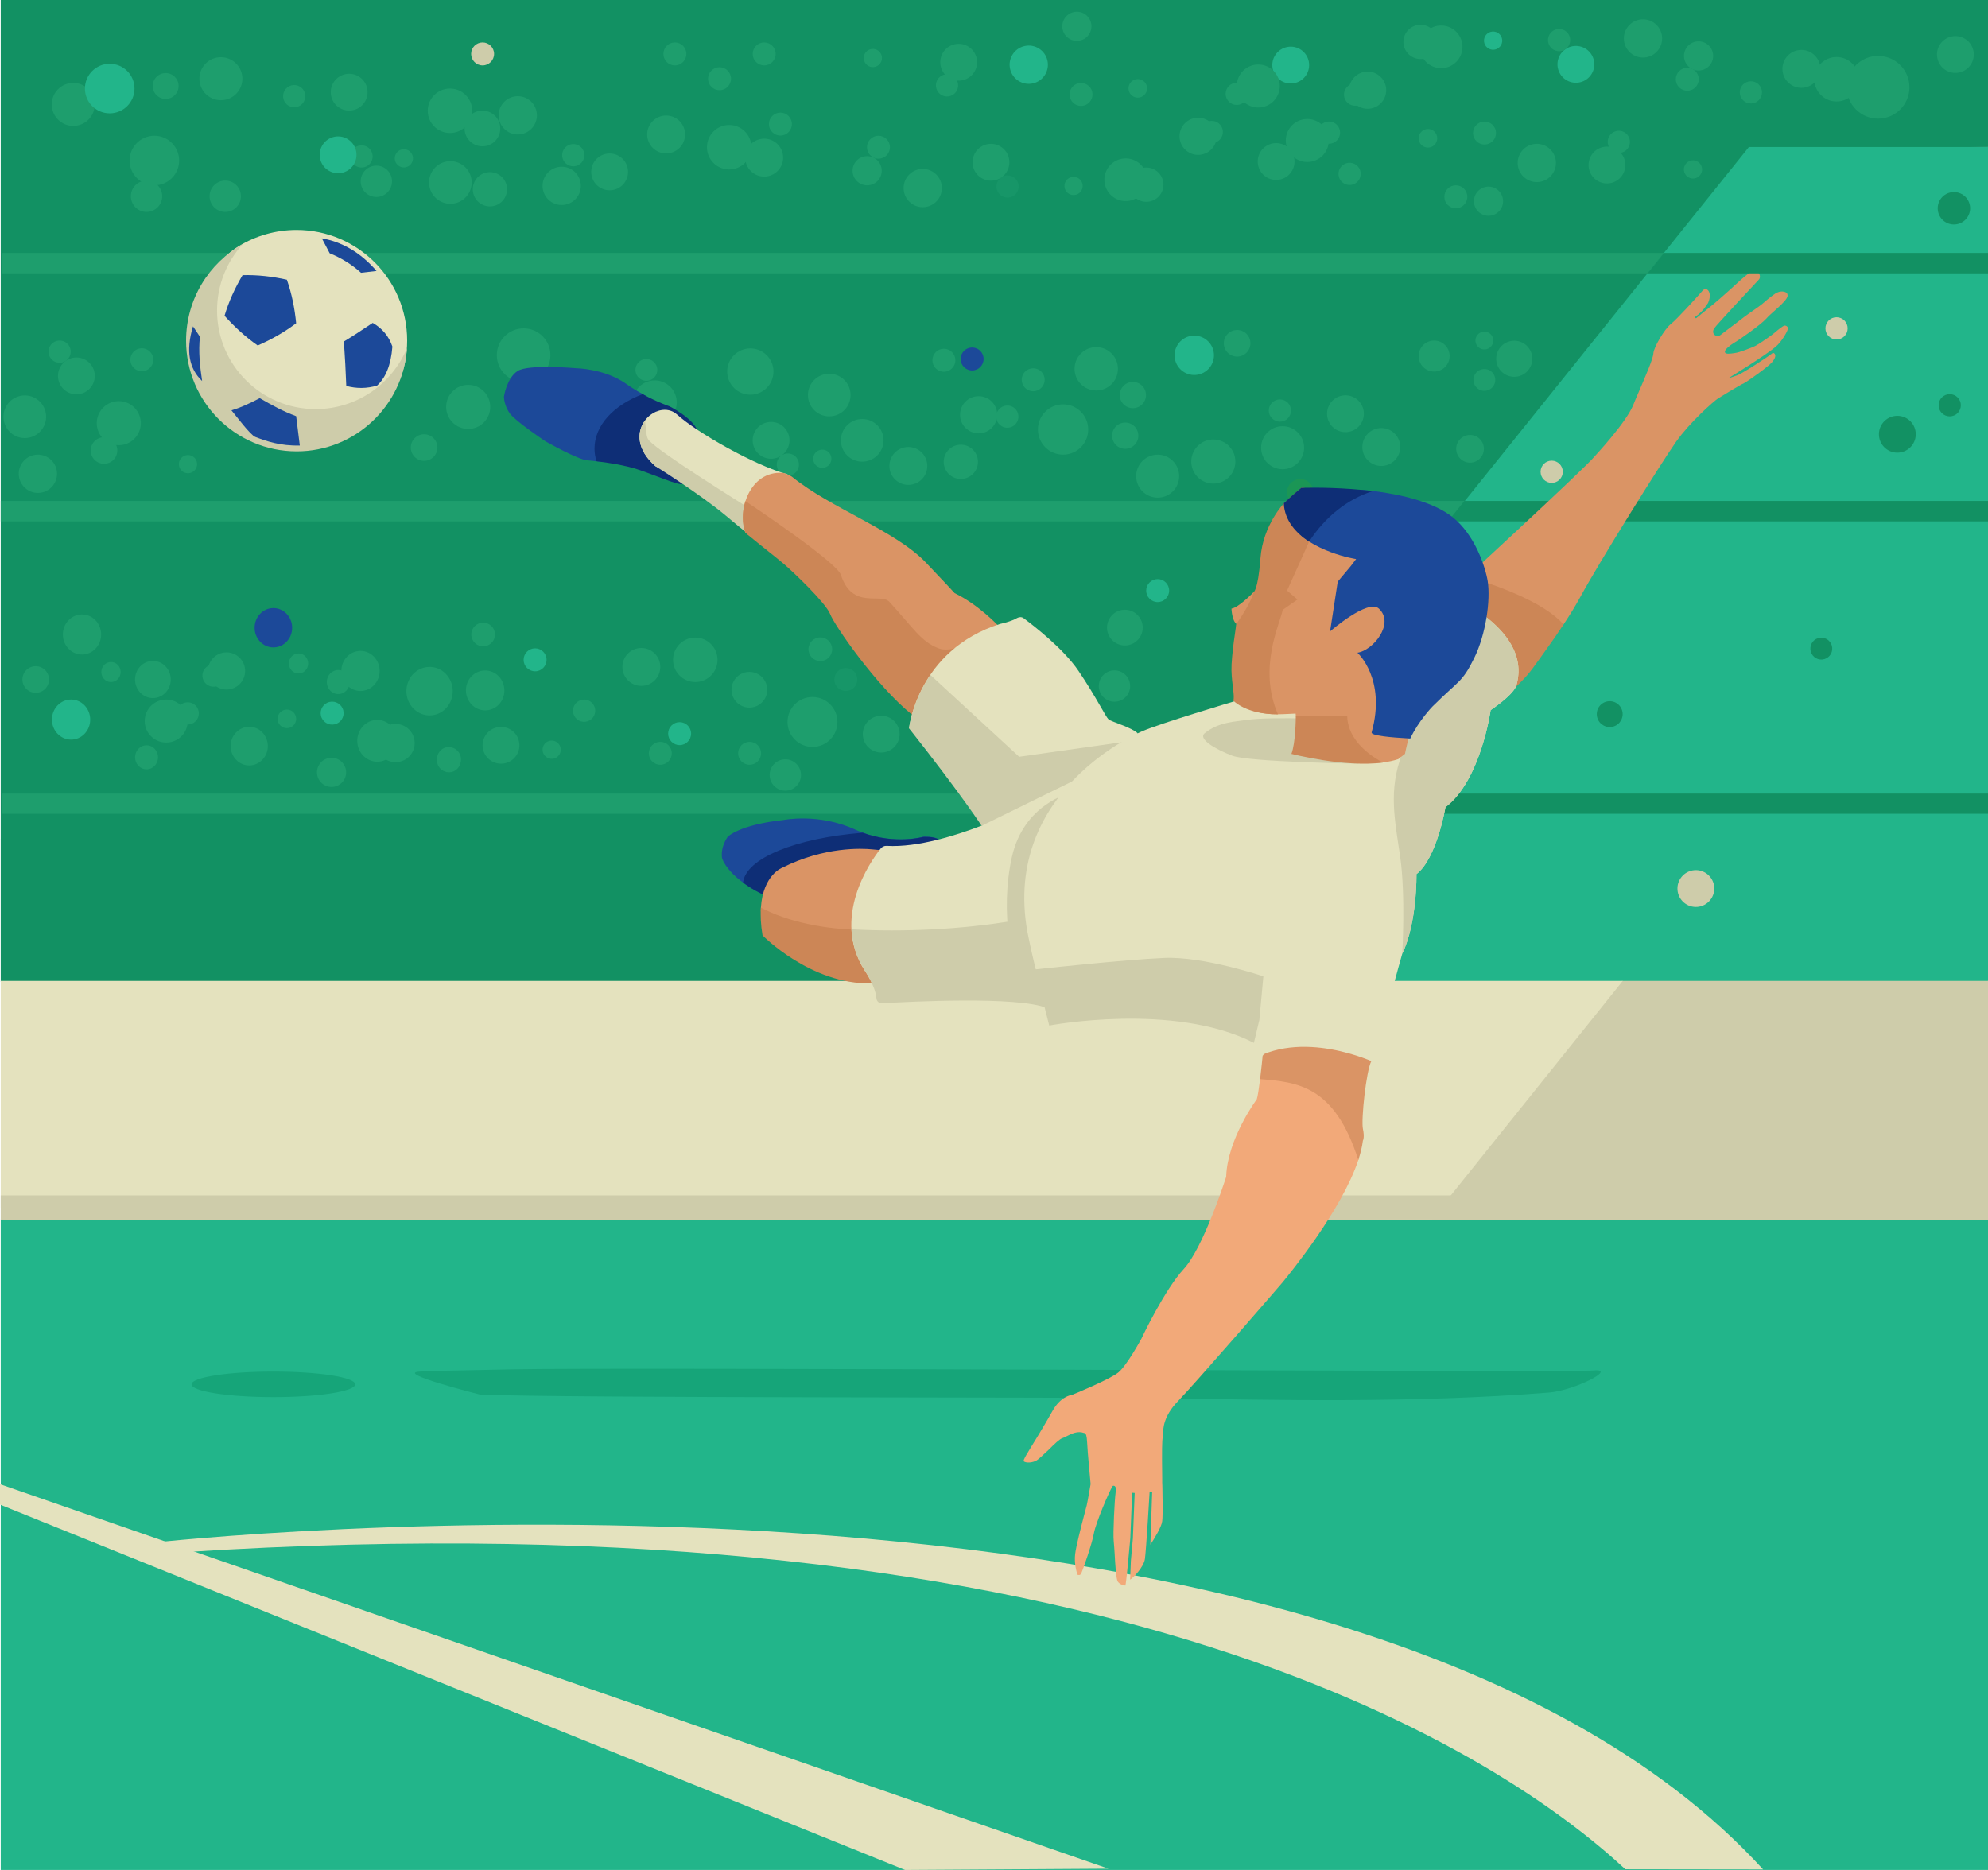 <?xml version="1.0" encoding="utf-8"?>
<!-- Generator: Adobe Illustrator 19.2.0, SVG Export Plug-In . SVG Version: 6.00 Build 0)  -->
<svg version="1.1" id="Layer_1" xmlns="http://www.w3.org/2000/svg" xmlns:xlink="http://www.w3.org/1999/xlink" x="0px" y="0px"
	 viewBox="0 0 1090.8 1026.2" style="enable-background:new 0 0 1090.8 1026.2;" xml:space="preserve">
<style type="text/css">
	.st0{fill:#22B58A;}
	.st1{fill:#129163;}
	.st2{fill:#16A579;}
	.st3{fill:#1E9E6D;}
	.st4{fill:#CECCAA;}
	.st5{fill:#E4E2BE;}
	.st6{fill:#086635;}
	.st7{fill:#1C4999;}
	.st8{fill:#1B9655;}
	.st9{fill:#179668;}
	.st10{fill:#1CA05A;}
	.st11{fill:#0E2E76;}
	.st12{fill:#DA9465;}
	.st13{fill:#CC8656;}
	.st14{fill:#F2A979;}
</style>
<path class="st0" d="M1090.8,80.7L26.6,34L0.4,460.9C118.9,549.2,285.8,580.6,473,580.6c286.5,0,574-3.7,617.8-42.3V80.7z"/>
<path class="st1" d="M527.6,619l432-538.3h131.2V0H0.4v538.8c118.5,88.3,27.7,40.5,214.9,40.5C223.5,579.3,519.4,619,527.6,619z"/>
<polygon class="st0" points="89.6,562.2 754.2,608.3 1090.8,669.3 1090.8,1026.2 0.4,1026.2 0.4,669.3 "/>
<path class="st2" d="M230.6,752.7c20.6-0.8-11.1,0.1,49.5-1.2s581.1,1.7,594.3,0.6c13.2-1.2-10.2,10.9-24.4,12.1
	c-75,6-153.9,4-209.1,3.2c-55.1-0.8-332.4-0.1-377.6-2.1C263.3,765.3,215.5,753.3,230.6,752.7z"/>
<rect x="1.2" y="435.5" class="st3" width="752.2" height="11.1"/>
<polygon class="st3" points="0.4,286.1 795.4,286.1 803.7,274.9 0.4,274.9 "/>
<polygon class="st4" points="890.4,538.3 1090.8,538.3 1090.8,669.3 0.4,669.3 "/>
<path class="st5" d="M967.4,1025.9C736.5,773.1,83,846.7,83,846.7l16.3,5.2c514.9-33.4,728.3,114.3,792.5,173.9L967.4,1025.9
	L967.4,1025.9L967.4,1025.9z"/>
<polygon class="st5" points="0,814.5 608.2,1025.5 496.6,1026.2 0,825.7 "/>
<path class="st6" d="M700.8,618.9c0,0-12.3,1.1-16.1-3l16.9-10.5L700.8,618.9z"/>
<ellipse class="st7" cx="150" cy="344.5" rx="10.3" ry="10.8"/>
<circle class="st8" cx="1036.5" cy="47.9" r="10.4"/>
<polygon class="st5" points="0.4,538.3 0.4,662.7 785.4,669.3 890.4,538.3 "/>
<circle class="st4" cx="264.8" cy="29.6" r="6.3"/>
<ellipse class="st0" cx="39" cy="394.9" rx="10.5" ry="11"/>
<circle class="st3" cx="256.9" cy="223.3" r="12.1"/>
<circle class="st3" cx="232.7" cy="245.6" r="7.3"/>
<ellipse transform="matrix(0.997 -8.284789e-02 8.284789e-02 0.997 -13.896 54.937)" class="st0" cx="655" cy="194.9" rx="10.8" ry="10.8"/>
<ellipse transform="matrix(0.997 -8.284789e-02 8.284789e-02 0.997 -6.576 46.135)" class="st9" cx="552.6" cy="102.3" rx="6.1" ry="6.1"/>
<ellipse transform="matrix(0.493 -0.87 0.87 0.493 -29.922 384.086)" class="st10" cx="314.7" cy="217.7" rx="7.3" ry="7.3"/>
<ellipse transform="matrix(0.493 -0.87 0.87 0.493 -10.091 424.543)" class="st3" cx="359.3" cy="220.9" rx="12.1" ry="12.1"/>
<ellipse transform="matrix(0.493 -0.87 0.87 0.493 3.096 411.463)" class="st3" cx="354.7" cy="203.1" rx="6" ry="6"/>
<ellipse transform="matrix(0.974 -0.226 0.226 0.974 6.666 128.719)" class="st0" cx="564.5" cy="35.3" rx="10.5" ry="10.5"/>
<circle class="st3" cx="287.3" cy="194.9" r="14.7"/>
<ellipse transform="matrix(0.493 -0.87 0.87 0.493 126.505 757.786)" class="st8" cx="713.6" cy="270.3" rx="7.3" ry="7.3"/>
<ellipse transform="matrix(0.958 -0.285 0.285 0.958 -63.582 28.298)" class="st3" cx="65.3" cy="232.3" rx="12.1" ry="12.1"/>
<ellipse transform="matrix(0.958 -0.285 0.285 0.958 -68.2 26.611)" class="st3" cx="57.2" cy="247.3" rx="7.3" ry="7.3"/>
<circle class="st7" cx="533.4" cy="197" r="6.3"/>
<ellipse transform="matrix(0.997 -8.284789e-02 8.284789e-02 0.997 -0.524 58.773)" class="st0" cx="707.9" cy="35.7" rx="10.1" ry="10.1"/>
<ellipse transform="matrix(0.997 -8.284789e-02 8.284789e-02 0.997 4.653657e-02 71.73)" class="st0" cx="864.3" cy="35.3" rx="10.1" ry="10.1"/>
<ellipse transform="matrix(0.997 -8.284789e-02 8.284789e-02 0.997 0.968 67.923)" class="st0" cx="818.9" cy="22.3" rx="5" ry="5"/>
<circle class="st0" cx="293.6" cy="362.1" r="6.3"/>
<circle class="st0" cx="372.9" cy="402.6" r="6.3"/>
<ellipse transform="matrix(0.974 -0.226 0.226 0.974 -83.854 51.456)" class="st0" cx="182.4" cy="391.3" rx="6.3" ry="6.3"/>
<ellipse transform="matrix(3.040749e-03 -1 1 3.040749e-03 128.862 640.792)" class="st10" cx="385.8" cy="255.8" rx="10.5" ry="10.5"/>
<g>
	<circle class="st3" cx="583.3" cy="235.7" r="13.8"/>
	<circle class="st3" cx="635.2" cy="261.3" r="11.8"/>
	<circle class="st3" cx="617.4" cy="239.1" r="7.2"/>
	<circle class="st3" cx="621.6" cy="216.8" r="7.2"/>
	<circle class="st3" cx="498.4" cy="255.7" r="10.4"/>
	<circle class="st3" cx="601.5" cy="202.4" r="11.9"/>
	<circle class="st3" cx="757.9" cy="245.3" r="10.4"/>
	<circle class="st3" cx="786.9" cy="195.4" r="8.5"/>
	
		<ellipse transform="matrix(0.997 -8.284789e-02 8.284789e-02 0.997 -13.268 56.862)" class="st3" cx="678.5" cy="188.3" rx="7.3" ry="7.3"/>
	
		<ellipse transform="matrix(0.997 -8.284789e-02 8.284789e-02 0.997 -14.468 68.165)" class="st3" cx="814.1" cy="208.4" rx="6" ry="6"/>
	
		<ellipse transform="matrix(0.997 -8.284789e-02 8.284789e-02 0.997 -13.45 69.484)" class="st3" cx="830.5" cy="196.8" rx="9.9" ry="9.9"/>
	
		<ellipse transform="matrix(0.997 -8.284789e-02 8.284789e-02 0.997 -12.678 68.091)" class="st3" cx="814.1" cy="186.8" rx="4.9" ry="4.9"/>
	<circle class="st3" cx="455" cy="216.8" r="11.7"/>
	<circle class="st3" cx="806.6" cy="246.3" r="7.6"/>
	<circle class="st3" cx="411.7" cy="203.9" r="12.7"/>
	
		<ellipse transform="matrix(0.493 -0.87 0.87 0.493 116.993 707.694)" class="st3" cx="665.9" cy="253.4" rx="12.1" ry="12.1"/>
	<circle class="st3" cx="566.9" cy="208.4" r="6.3"/>
	<circle class="st3" cx="517.9" cy="197.7" r="6.3"/>
	
		<ellipse transform="matrix(3.040749e-03 -1 1 3.040749e-03 455.909 948.645)" class="st3" cx="703.7" cy="245.7" rx="11.8" ry="11.8"/>
	
		<ellipse transform="matrix(3.040749e-03 -1 1 3.040749e-03 307.739 763.924)" class="st3" cx="537" cy="227.6" rx="10.2" ry="10.2"/>
	
		<ellipse transform="matrix(3.040749e-03 -1 1 3.040749e-03 474.834 926.918)" class="st3" cx="702.3" cy="225.3" rx="6.1" ry="6.1"/>
	
		<ellipse transform="matrix(0.997 -7.982874e-02 7.982874e-02 0.997 -17.777 38.53)" class="st3" cx="473" cy="241.6" rx="11.7" ry="11.7"/>
	
		<ellipse transform="matrix(0.997 -7.982874e-02 7.982874e-02 0.997 -18.546 42.886)" class="st3" cx="527.1" cy="253.4" rx="9.4" ry="9.4"/>
	
		<ellipse transform="matrix(0.997 -7.982874e-02 7.982874e-02 0.997 -15.765 59.645)" class="st3" cx="738.1" cy="227" rx="10.1" ry="10.1"/>
	
		<ellipse transform="matrix(0.997 -7.982874e-02 7.982874e-02 0.997 -17.936 34.538)" class="st3" cx="423" cy="241.6" rx="10.1" ry="10.1"/>
	
		<ellipse transform="matrix(0.997 -7.982874e-02 7.982874e-02 0.997 -16.485 44.843)" class="st3" cx="552.6" cy="228.6" rx="6.1" ry="6.1"/>
	
		<ellipse transform="matrix(0.997 -7.982874e-02 7.982874e-02 0.997 -18.969 35.315)" class="st3" cx="432.2" cy="254.9" rx="6.1" ry="6.1"/>
	
		<ellipse transform="matrix(0.997 -7.982874e-02 7.982874e-02 0.997 -18.653 36.814)" class="st3" cx="451.1" cy="251.7" rx="5" ry="5"/>
</g>
<ellipse transform="matrix(0.997 -8.284789e-02 8.284789e-02 0.997 -18.893 1.913)" class="st3" cx="13.6" cy="228.6" rx="11.7" ry="11.7"/>
<ellipse transform="matrix(0.997 -8.284789e-02 8.284789e-02 0.997 -16.94 4.18)" class="st3" cx="41.9" cy="206.2" rx="10.1" ry="10.1"/>
<ellipse transform="matrix(0.997 -8.284789e-02 8.284789e-02 0.997 -15.87 3.372)" class="st3" cx="32.7" cy="192.9" rx="6.1" ry="6.1"/>
<ellipse transform="matrix(0.997 -8.284789e-02 8.284789e-02 0.997 -20.739 9.417)" class="st3" cx="103.1" cy="254.6" rx="5" ry="5"/>
<ellipse transform="matrix(0.974 -0.226 0.226 0.974 -42.669 22.762)" class="st3" cx="77.9" cy="197.4" rx="6.3" ry="6.3"/>
<ellipse transform="matrix(0.974 -0.226 0.226 0.974 -58.321 11.483)" class="st3" cx="20.9" cy="260" rx="10.5" ry="10.5"/>
<ellipse transform="matrix(0.997 -8.284789e-02 8.284789e-02 0.997 -26.044 83.983)" class="st1" cx="998.9" cy="355.8" rx="6" ry="6"/>
<ellipse transform="matrix(0.997 -8.284789e-02 8.284789e-02 0.997 -16.158 87.034)" class="st1" cx="1040.6" cy="238.2" rx="10.1" ry="10.1"/>
<circle class="st1" cx="1069.8" cy="222.4" r="6.1"/>
<circle class="st4" cx="1007.7" cy="180.2" r="6.1"/>
<ellipse transform="matrix(0.997 -8.284789e-02 8.284789e-02 0.997 -37.184 78.735)" class="st4" cx="930.1" cy="487.4" rx="10.1" ry="10.1"/>
<circle class="st4" cx="851.4" cy="258.9" r="6.1"/>
<polygon class="st3" points="1.2,150 904,150 913,138.8 1.2,138.8 "/>
<path class="st7" d="M373.1,257.8c-1.2,1.4-15-6.2-23.7-9c-6.3-2-14.4,5.3-20.7,4.5c-2.7-0.3-5-0.6-6.6-0.7
	c-5.1-0.4-22.8-10.4-22.8-10.4s-16-10.7-19.4-15.1c-3.4-4.5-3.4-9.4-3.4-9.4s1.5-10.2,7.5-14.1s32.4-1.5,32.4-1.5s15.3,0.2,27.1,8.5
	c2.9,2.1,5.9,3.9,8.7,5.4c8.4,4.7,7.2,12.5,7.2,12.5s12.1,11.8,13.5,19.2"/>
<path class="st11" d="M367.4,223c0,0-6.6-2.2-14.8-6.7c-15.8,6-26.4,17.1-26.4,29.9c0,2.4,0.4,4.7,1.1,6.9
	c6.3,0.8,15.5,2.2,22.3,4.4c8.7,2.8,23.6,9.4,24.8,8l8.6-28C381.6,230.1,367.4,223,367.4,223z"/>
<path class="st5" d="M432.1,260.3c-18.1-4.9-49.8-23-60.6-32.8c-10.9-9.8-32.8,10-11.9,28.3c0,0,26.3,12.9,40.4,24.7
	s5.1,8,10.7,12.7"/>
<path class="st4" d="M356,241.6c-1.4-1.5-1.4-4.9-2.1-10.8c-4.5,6-4.9,15.7,5.7,25c0,0,24.7,15.5,38.8,27.3s6.7,5.4,12.3,10.1
	l6.7-10.3C401.7,273,362.3,248.5,356,241.6z"/>
<path class="st7" d="M420.6,491.7c0,0-18.9-7.8-24.3-20.3c0,0-1.6-5.4,3-12.2c0,0,6.3-6.6,30.6-9.2c0,0,19.3-3.9,39.2,5.2
	c19.8,9.1,37.4,4,37.4,4s6.3-0.4,8.5,1.5"/>
<polygon class="st1" points="1090.8,274.9 803.5,274.9 794.5,286.1 1090.8,286.1 "/>
<path class="st12" d="M523.8,325.5c0,0-4.8-5.3-15.6-16.6c-16.9-17.8-52.1-29.8-73.7-47.3c-0.7-0.6-4.1-2.1-5.1-2.1
	c-18-1.2-25.1,20.7-20.3,32.8c9.8,8.1,17.5,9,21.7,12.6c5.5,4.7,25.5,24,27.9,30.1c2.3,6.1,25.5,39,45.1,54.8l43.8-46.5
	C547.7,343.3,536.6,331.6,523.8,325.5z"/>
<path class="st13" d="M515,355.8c-9.7-3.7-13.6-10.9-27-25.5c-4.7-5.2-20.3,4.5-26.6-14.8C459.1,308.3,409,275,409,275
	c-1.9,5.9-1.9,12.5,0,17.4c9.8,8.1,16.9,13.5,21.1,17.1c5.5,4.7,23,21.4,25.4,27.5c2.3,6.1,25.2,39.3,44.8,55.1l42.9-44.1
	C531.8,353,521.8,358.4,515,355.8z"/>
<path class="st5" d="M584.6,531c0,0-52.5-99.8-85.8-131.4c0,0,4.5-42.7,49.9-57.2c0,0,6-1.2,9.5-3.3c1.1-0.6,2.5-0.6,3.5,0.2
	c5.5,4.1,21.7,16.6,30,28.8c10.1,14.9,14.9,25.3,16.6,26.7c1.7,1.4,12.7,4.4,15.9,7.6"/>
<path class="st12" d="M937.2,166.3c1.8-4.1,0.7-6.7-0.5-7.4c-0.8-0.5-1.7-0.3-2.4,0.5c-3.5,4-14.1,15.7-17.6,18.5
	c-3.4,2.7-9.3,12.7-9.5,16c-0.1,2.9-4.3,12.5-8.3,21.8c-1,2.3-2,4.6-2.8,6.7c-4.2,9.9-20.4,27.2-21.1,28c-4.7,6-77.3,72.9-87.1,81.9
	c6.3,1.5,32.7,8.1,37.8,16.9c7.1,12.1,1,12.9,0,17.8c7.8-7.9,7.5-5.4,13.8-14.2c1.1-1.6-1-4.4,0.6-6.6c3.2-4.4,15,0.7,17.8-3.5
	c3.6-5.4,6.7-10.5,9.1-14.9c10.6-19.5,44.7-74.1,52.6-85.3c7.6-10.8,20.7-22.3,23-23.8c2.9-1.8,12-7.4,14.3-8.4
	c2-1,13.1-8.9,15.3-11.4c3.7-4.3,0.9-5.5,0.5-5.2c-3.1,2.5-17.1,11.5-19.6,12.3l-5,1.7c0,0,20.2-12.3,26.2-17.4
	c3.2-2.7,6.1-7.8,6.6-9.5c0.2-0.6,0.1-1.2-0.3-1.6c-0.4-0.4-1.1-0.6-1.6-0.5c-0.7,0.2-3,1.9-5.4,4c-1.7,1.5-8,5.8-10.2,7
	c-2.3,1.2-9.2,3.7-10.7,3.9c-0.1,0-0.3,0-0.5,0.1c-3.2,0.5-5.3,0.7-5.7-0.3c-0.7-1.6,3.9-4.7,6.8-6.4c0.4-0.2,12.6-8.5,15.9-12.2
	c2.1-2.4,5.9-5.3,8.3-7.8c3.9-3.9,3.5-4.7,3.1-5.9c-0.2-0.7-2.7-1.9-5.6-0.5c-0.7,0.2-4.7,3.2-6.9,5.2c-1.3,1.2-4.3,3.4-8.7,6.4
	c-1.2,0.8-3.5,2.6-5.6,4.2c-1.1,0.9-2.2,1.7-3,2.3s-2,1.5-3.2,2.4c-2.4,1.9-3.6,2.7-3.8,2.9c-1,0.6-2.3,0.5-3.1-0.3
	c-0.7-0.6-1.1-1.9-0.2-3.4c0.9-1.6,22.3-24.4,24.7-27c0.9-1.2,0.4-3-0.6-4c-1.2-1.1-2.8-1-4.5,0.3l-0.8,0.6c-0.9,0.7-2,1.5-3.6,2.9
	c-1.3,1.1-10.5,9.8-17.5,15.4c0,0-7.6,6.1-7.6,6.2c0,0-0.9-0.6-0.5-0.8C934.9,170.7,936.7,166.7,937.2,166.3z"/>
<path class="st11" d="M473.4,457c-36.7,2.9-64.3,14-65.7,27.4c6.4,4.7,12.9,7.4,12.9,7.4l94.4-31c-2.2-1.9-8.5-1.5-8.5-1.5
	S491.4,463.6,473.4,457z"/>
<path class="st12" d="M484.8,466.7c0,0-5.7-0.5-6.5-0.6c-5.1-0.5-25.9-1.6-49.1,10.1c0,0-10.5,3.8-11.7,21.9
	c-0.3,4.2,1.3,9.1,2.2,15c0,0,27.7,24.9,61.1,24.3"/>
<rect x="0.4" y="656" class="st4" width="1090.4" height="13.3"/>
<path class="st13" d="M474.6,510.3c-22.5,0-42.8-4.7-57.1-12.2c-0.3,4.2-0.1,9.3,0.9,15.2c0,0,26.3,27,59.7,26.4l2.7-29.5
	C478.8,510.2,476.7,510.3,474.6,510.3z"/>
<path class="st5" d="M574.4,438c0,0-28.2,12.1-35.8,15.1c-13.3,5.1-34.8,12.1-52.1,11.1c-1.3-0.1-2.5,0.5-3.3,1.5
	c-5.8,7.3-27.2,38-8.7,67c0,0,5.8,8.2,6.4,15.2c0.1,1.6,1.5,2.8,3.1,2.7c14.7-0.9,74.5-4,90.4,2.6"/>
<path class="st4" d="M559.2,415.3l-48.7-44.9c-10.2,14.9-11.7,29.3-11.7,29.3c29.7,37.7,39.8,53.5,39.8,53.5L638.9,404L559.2,415.3z
	"/>
<path class="st14" d="M628.2,855.6c0.7-4.8,2.6-36.7,2.6-37.1l1.4,0.1l-1,29.1c2.2-3.3,6.2-9.9,6.5-12.9c0.4-3.3,0.2-13.1,0.1-18.3
	c0-1.4-0.1-2.5-0.1-3c0-0.4,0-1.2,0-2.5c-0.2-14.6-0.1-21,0.3-22.1c0.1-0.2,0.1-0.9,0.1-1.5c0.1-3.3,0.2-10.1,8.1-18.3
	c9.6-9.9,55.4-62.8,57.4-65.2c3.7-4.5,32.6-39.7,41.7-67.3c1.2-3.7-1.4-9-1-12.4V623l0.6-2c0,0,1-1.1,0-5.8c-1-4.9-8.2-32-5.3-37.3
	l-13.5-42.2L706,582.1c-0.1,1.2-13.9,4.4-14.6,10.1c-0.6,4.9-1.3,9.5-1.8,11l-0.1,0.2c-0.2,0.2-16,21.7-16.7,42.2v0.2
	c-0.5,1.6-12.6,39-23.2,50.5c-10.5,11.3-23.2,38-23.3,38.3c-0.3,0.6-8.1,14.9-12.7,18.6c-4.5,3.7-24.8,12.1-25.7,12.4h-0.2
	c-0.1,0-5.8,0.8-10.2,8.7c-2.9,5.2-7.1,12.3-12.5,21l-0.7,1.2c-0.8,1.3-3,4.8-2.6,5.4c0.6,0.7,3.6,1.2,6.6-0.2
	c1.5-0.7,4.3-3.5,7.1-6.1c3.2-3.2,6-5.9,7.6-6.4c0.7-0.2,1.5-0.6,2.4-1.1c2.6-1.3,5.9-3,9.4-1.7c0.1,0,0.3,0,0.4,0.1
	c0.6,0.3,1.1,1.1,1.3,5.1c0.2,5.1,1.9,22.5,1.9,22.7v0.1v0.1c-0.1,0.3-1.4,8.4-2.1,11.5c-0.2,0.9-0.7,2.8-1.4,5.3
	c-1.7,6.5-4.5,17.3-5,21.7c-0.6,5.1,0.9,10,1.3,11.2c0.3,0.1,0.8,0.2,1.2,0.1c0.4-0.1,0.6-0.4,0.9-0.9c1-2.2,5.9-16.2,6.9-21.9
	s8.5-23.3,10.2-25.8l0.1-0.2l0.2-0.1c0.3-0.1,0.6-0.1,1,0.2c0.6,0.5,0.8,1.6,0.4,3.7c-0.5,3.6-1.5,22.2-1,26.7
	c0.2,1.5,0.3,3.9,0.5,6.7c0.3,5.6,0.8,13.9,1.7,15.2c1,1.6,3.5,2.3,4.2,2.2c0.5-2,1.9-16.8,2.7-26l1-24.9l1.4,0.1l-1,25
	c-0.4,4.7-0.8,8.8-1.1,12.3l-0.4,10.3C622.1,865.6,627.5,860,628.2,855.6z"/>
<path class="st12" d="M745.3,636.6c1.2-3.7,2.1-7.3,2.5-10.6v-0.1l0.1-0.1c0,0,0.9-1.7-0.1-6.4c-1-4.9,1.8-31.9,4.7-37.2l-26.4-46.4
	l-33.3,43.6c-0.1,1.2-0.7,7.1-1.4,12.8C711.9,593.9,732.2,595.6,745.3,636.6z"/>
<path class="st4" d="M587,435.3c0,0-25.3,5.8-31.8,35.1c-6.5,29.3-1,64.1,10.7,76.4s17.8,6.4,17.8,6.4L587,435.3z"/>
<path class="st4" d="M489.4,510.6c-7.5,0-14.9-0.2-22.2-0.6c0.4,7.4,2.5,15.1,7.3,22.7c0,0,5.8,8.2,6.4,15.2
	c0.1,1.6,1.5,2.8,3.1,2.7c14.7-0.9,74.5-4,90.4,2.6v-51.5C549.2,507.4,520.3,510.6,489.4,510.6z"/>
<polygon class="st1" points="1090.8,435.5 794.5,435.5 785.5,446.6 1090.8,446.6 "/>
<path class="st13" d="M805.2,316.4c-8.4,7.7-14.9,13.7-17.3,16c6.3,1.5,32.7,8.1,37.8,16.9c7.1,12.1,5.9,24,4.9,28.9
	c7.8-7.9,7.9-7.9,14.2-16.7c1.1-1.6,2.4-3.4,4-5.6c3.2-4.4,6.3-8.9,9.1-13.2C847.4,330.6,821.7,321.3,805.2,316.4z"/>
<path class="st5" d="M817.9,389.7c0,0-5.3,38.5-24.8,53.3c0,0-4.7,28.1-15.9,36.7c0,0,0.5,26.5-7.8,43.7c0,0-13,45.8-15.2,59.7
	c0,0-40.7-19.4-69.5,0l5-16.4c-12,0.6-47.6-7.5-47.6-7.5c-32.6-10.1-64.9,1.4-64.9,1.4c-7.3-17-13.5-49.3-13.5-49.3
	c-13.9-78,62.8-109.9,62.8-109.9c9.3-4.2,51-16.6,51-16.6l112.1-60.7c0,0,52,19.3,42.4,52.1C830.3,381.5,817.9,389.7,817.9,389.7z"
	/>
<path class="st5" d="M162.7,126.2c33.5,0,60.7,27.2,60.7,60.7c0,2-0.1,4-0.3,6c-3,30.7-27.1,45.4-58.6,45.4
	c-33.5,0-55.1-16.4-55.1-49.9c0-21.9,4.2-42.6,21.6-53.3C140.2,129.5,151.1,126.2,162.7,126.2z"/>
<path class="st4" d="M832,376.2c7.6-25.9-23.2-43.4-36.5-49.6c-6.4,15.3-19.5,47.2-22.2,58.5c-3.6,15.1,0.4,17-4,28.6
	c-7.6,20.1-4,36.1-1,56.7c3,21.2,1.1,53,1.1,53c8.3-17.2,7.8-43.7,7.8-43.7c11.2-8.6,15.9-36.7,15.9-36.7
	c19.5-14.8,24.8-53.3,24.8-53.3S830.3,381.5,832,376.2z"/>
<path class="st4" d="M745.1,419.1c0,0-59.9-0.9-69-4.4c-9.2-3.5-18.9-9.2-15.1-12.3c7.5-6.2,17-6.4,23-7.3c13.6-2.1,55.1,0,55.1,0
	S760,410.3,745.1,419.1z"/>
<path class="st12" d="M711,392.7c0,0,3.2,12.6,0.8,19c0,0,34.6,11.9,55.4,4.9l3.7-2.9c2.5-13,9.4-31.2,9.4-31.2
	c14.9-14.6-14.7-30.1-8-43.8c6.4-13,17-15.7,15.5-26.1c-1.2-7.6,5.9-4.3-6.4-14c-20.1-15.8-50.3-27.6-67.8-27.2c0,0-3.8,3.5-7.3,7
	c0,0-11.9,10-13.3,28.3c-1.4,18.4-5.3,18.4-5.3,18.4s-8,8.3-12,8.9c0,0,0.2,6.4,2.7,8.4c0,0-0.8,17.9-0.6,25.8s1.9,14.3,1,16.8
	c0,0,6.6,8,25.7,6.9c0,0,3.1-0.1,6.4-0.3L711,392.7z"/>
<g>
	<path class="st13" d="M703.8,334.7l8.1-5.7l-5.7-4.9l18.3-40.6c-11.6-5.4-2-16-10.4-15.8c0,0-6,4.9-9.5,8.4c0,0-11.6,11.9-13,30.2
		c-1.4,18.4-3.9,18.8-3.9,18.8s-0.5,4.7-9.3,17.3c0,0-2.9,17.7-2.7,25.6s1.9,14,1,16.5c0,0,7,7.6,24.5,7.5
		C690.1,366.5,702.3,342.5,703.8,334.7z"/>
	<path class="st13" d="M708.7,413.6c0,0.1,0,0.1-0.1,0.2c0,0,0,0,0.1,0C708.7,413.7,708.7,413.7,708.7,413.6z"/>
</g>
<path class="st7" d="M808.9,361.1c6.4-13,9-31.7,7.4-42.1c-1.2-7.6-7-25.6-19.4-35.3c-10.3-8.1-27.2-12.2-43.6-14.3
	c-15.6-2-30.2,1.8-38.7,2c0,0-1.1,1.7-4.6,5.2c0,0-2.9,0.9-2.9,1c0.5,9.5,3.9,14.9,11.2,19.6c7.7,4.9,16.6,7.6,21.8,8.8
	c2.6,0.6,4,0.8,4,0.8l-2.9,3.8l-7.2,8.6l-4.2,27.3c0,0,20.8-18.1,26.8-12.5c8.8,8.2-3.2,23-11.8,24.2c0,0,16,14.3,7.8,43.7
	c-0.5,1.8,10.2,2.8,21.2,3.4c4.5-9.7,12.2-17.6,12.2-17.6C800.8,373,802.2,374.7,808.9,361.1z"/>
<path class="st4" d="M688,572.3l3-12.6l2.2-23.9c0,0-32.5-11-54.3-10.1s-71,6.3-71,6.3l7.8,30.8C575.7,562.8,644,549.8,688,572.3z"
	/>
<path class="st4" d="M173.2,224.5c-29.9,0-54.1-24.2-54.1-54.1c0-14,5.3-26.8,14.1-36.4c-18.6,10.4-31.1,30.2-31.1,53
	c0,33.5,27.2,60.7,60.7,60.7c32.1,0,58.4-25,60.5-56.6C215.1,210.7,195.8,224.5,173.2,224.5z"/>
<g>
	<path class="st7" d="M109.7,184.8l-3.8-5.7c-4.1,13.5-2.1,23.3,5,30C109.7,201,108.8,192.9,109.7,184.8z"/>
	<path class="st7" d="M142.5,218.5c-6,3.2-11.1,5.4-15.5,6.7c2.3,2.7,10.4,13.6,13.1,14.6c6,2.3,13.8,5,24.4,4.7l-2-16.1
		C155,225.6,149.3,222.4,142.5,218.5z"/>
	<path class="st7" d="M206.6,148.7c-9.1-10.6-19.6-16.1-30-17.9l4.3,8.2c6,2.4,12,6,17.2,10.7L206.6,148.7z"/>
	<path class="st7" d="M141.4,189.6c7.6-3.3,14.6-7.3,21.1-12.2c-0.8-8.2-2.4-16.2-5.1-23.9c-8.1-1.8-16.1-2.7-24.3-2.5
		c-4.2,7.1-7.6,14.5-9.9,22.3C128.8,179.5,134.8,185,141.4,189.6z"/>
	<path class="st7" d="M204.5,177.2c-5.7,3.8-11.1,7.4-15.8,10.2c0.6,8.7,1,16.5,1.3,24.4c5.6,1.5,11.2,1.5,16.9-0.2
		c4.7-4.3,7.6-11.2,8.4-21.4C213.4,184.6,209.8,180.2,204.5,177.2z"/>
</g>
<path class="st13" d="M739.2,393c-8.8,0.1-18.8,0-28.2-0.2c0,1.2-0.1,14.8-2.4,20.9c0,0,29.1,7.6,50.2,4.8
	C746.9,412.1,739.4,403.1,739.2,393z"/>
<path class="st11" d="M718.3,297.2c8.7-13.4,20.9-23.3,35-27.7c-15.6-1.9-30.7-2-39.3-1.8c0,0-6,4.9-9.5,8.4c0,0-0.1,0.1-0.1,0.2
	C704.9,285.7,711,292.5,718.3,297.2z"/>
<ellipse class="st2" cx="150" cy="759.7" rx="44.9" ry="7"/>
<circle class="st0" cx="635.2" cy="324.1" r="6.3"/>
<circle class="st9" cx="464.1" cy="372.9" r="6.3"/>
<g>
	<ellipse class="st3" cx="83.9" cy="372.9" rx="9.8" ry="10.2"/>
	<ellipse class="st3" cx="185.6" cy="374.3" rx="6.3" ry="6.6"/>
	<ellipse class="st3" cx="197.8" cy="368.2" rx="10.5" ry="11"/>
	<circle class="st3" cx="19.6" cy="372.9" r="7.3"/>
	<ellipse class="st3" cx="80.4" cy="415.6" rx="6.3" ry="6.6"/>
	<ellipse class="st3" cx="45" cy="348.2" rx="10.5" ry="11"/>
	<ellipse class="st3" cx="60.9" cy="368.8" rx="5.3" ry="5.5"/>
	<ellipse class="st3" cx="163.8" cy="364.1" rx="5.3" ry="5.5"/>
	<circle class="st3" cx="265.1" cy="348.2" r="6.5"/>
	<circle class="st3" cx="430.9" cy="425.3" r="8.6"/>
	<circle class="st3" cx="445.8" cy="396.2" r="13.7"/>
	
		<ellipse transform="matrix(0.493 -0.87 0.87 0.493 -120.923 549.619)" class="st3" cx="411.2" cy="378.6" rx="9.8" ry="9.8"/>
	<path class="st3" d="M226.9,388.9c-5.1-5.1-5.2-13.5-0.4-18.8c4.9-5.3,13-5.5,18-0.4c5.1,5.1,5.2,13.5,0.4,18.8
		C240.1,393.8,232,394,226.9,388.9z"/>
	<path class="st3" d="M129.7,417.1c-4.1-4.1-4.2-10.8-0.3-15s10.4-4.4,14.4-0.3c4.1,4.1,4.2,10.8,0.3,15
		C140.2,421,133.8,421.2,129.7,417.1z"/>
	<path class="st3" d="M241.7,421.9c-2.6-2.6-2.7-7-0.2-9.8s6.7-2.8,9.4-0.2s2.7,7,0.2,9.8S244.4,424.5,241.7,421.9z"/>
	<path class="st3" d="M199.4,414.8c-4.4-4.4-4.5-11.6-0.3-16.2s11.2-4.7,15.5-0.3c4.4,4.4,4.5,11.6,0.3,16.2
		S203.8,419.2,199.4,414.8z"/>
	<path class="st3" d="M276.3,375.8c1.7,5.8-1.5,11.9-7.1,13.6s-11.4-1.6-13.1-7.4c-1.7-5.8,1.5-11.9,7.1-13.6
		C268.8,366.7,274.7,370,276.3,375.8z"/>
	<circle class="st3" cx="381.5" cy="362.1" r="12.2"/>
	<circle class="st3" cx="91.2" cy="395.7" r="11.8"/>
	<circle class="st3" cx="351.9" cy="366" r="10.4"/>
	<circle class="st3" cx="362.3" cy="413.4" r="6.3"/>
	<circle class="st3" cx="411.3" cy="413.4" r="6.3"/>
	<circle class="st3" cx="103" cy="391.5" r="6.1"/>
	<circle class="st3" cx="157.4" cy="394.5" r="5.1"/>
	
		<ellipse transform="matrix(0.997 -8.284789e-02 8.284789e-02 0.997 -30.302 10.976)" class="st3" cx="117.1" cy="370.6" rx="6.1" ry="6.1"/>
	
		<ellipse transform="matrix(0.974 -0.226 0.226 0.974 -86.663 59.761)" class="st3" cx="217.2" cy="407.7" rx="10.5" ry="10.5"/>
	<ellipse transform="matrix(0.974 -0.226 0.226 0.974 -91.22 52.23)" class="st3" cx="182.1" cy="423.8" rx="8" ry="8"/>
	
		<ellipse transform="matrix(0.952 -0.306 0.306 0.952 -112.028 103.887)" class="st3" cx="275" cy="408.9" rx="10.1" ry="10.1"/>
	
		<ellipse transform="matrix(0.952 -0.306 0.306 0.952 -104.016 116.941)" class="st3" cx="320.6" cy="389.9" rx="6.1" ry="6.1"/>
	<ellipse transform="matrix(0.952 -0.306 0.306 0.952 -111.427 112.518)" class="st3" cx="302.8" cy="411.3" rx="5" ry="5"/>
	<circle class="st3" cx="124.3" cy="368.2" r="10.2"/>
	<circle class="st3" cx="611.5" cy="376.5" r="8.6"/>
	
		<ellipse transform="matrix(0.493 -0.87 0.87 0.493 13.164 711.634)" class="st3" cx="617.3" cy="344.5" rx="9.8" ry="9.8"/>
	<circle class="st3" cx="450.1" cy="356.3" r="6.5"/>
	
		<ellipse transform="matrix(0.952 -0.306 0.306 0.952 -100.104 167.487)" class="st3" cx="483.6" cy="402.7" rx="10.1" ry="10.1"/>
</g>
<g>
	<circle class="st3" cx="246.9" cy="60.8" r="12.2"/>
	<circle class="st3" cx="400.1" cy="80.8" r="12.2"/>
	<circle class="st3" cx="84.7" cy="88.1" r="13.6"/>
	<circle class="st3" cx="690.4" cy="47.2" r="11.8"/>
	<circle class="st3" cx="419.3" cy="86.5" r="10.4"/>
	<circle class="st3" cx="264.7" cy="70.5" r="9.8"/>
	<circle class="st3" cx="308.2" cy="102" r="10.5"/>
	<circle class="st3" cx="419.3" cy="29.6" r="6.3"/>
	<circle class="st3" cx="370.3" cy="29.6" r="6.3"/>
	<circle class="st3" cx="482" cy="80.8" r="6.3"/>
	<circle class="st3" cx="506.3" cy="103.2" r="10.5"/>
	<circle class="st3" cx="394.8" cy="43.2" r="6.3"/>
	<circle class="st3" cx="750.4" cy="49.5" r="10.2"/>
	<circle class="st3" cx="40.2" cy="57.3" r="11.8"/>
	<circle class="st3" cx="123.6" cy="107.7" r="8.6"/>
	<circle class="st3" cx="284.1" cy="63.3" r="10.5"/>
	<circle class="st3" cx="80.4" cy="107.7" r="8.6"/>
	<circle class="st3" cx="1030.5" cy="47.9" r="17.2"/>
	<circle class="st3" cx="206.5" cy="99.5" r="8.6"/>
	<circle class="st3" cx="121.2" cy="43.2" r="11.8"/>
	<circle class="st3" cx="678.6" cy="51.5" r="6.1"/>
	<circle class="st3" cx="90.9" cy="47.2" r="7.1"/>
	<circle class="st3" cx="960.7" cy="50.7" r="6.1"/>
	<circle class="st3" cx="624.3" cy="48.5" r="5.1"/>
	<circle class="st3" cx="475.8" cy="93.7" r="8"/>
	
		<ellipse transform="matrix(0.997 -8.284789e-02 8.284789e-02 0.997 -6.047 51.491)" class="st3" cx="617.4" cy="98.6" rx="11.7" ry="11.7"/>
	
		<ellipse transform="matrix(0.997 -8.284789e-02 8.284789e-02 0.997 -6.231 52.437)" class="st3" cx="628.7" cy="101.3" rx="9.4" ry="9.4"/>
	
		<ellipse transform="matrix(0.997 -8.284789e-02 8.284789e-02 0.997 -4.935 58.292)" class="st3" cx="699.9" cy="88.6" rx="10.1" ry="10.1"/>
	
		<ellipse transform="matrix(0.997 -8.284789e-02 8.284789e-02 0.997 -5.505 45.336)" class="st3" cx="543.5" cy="89" rx="10.1" ry="10.1"/>
	
		<ellipse transform="matrix(0.997 -8.284789e-02 8.284789e-02 0.997 -3.714 55.312)" class="st3" cx="664.6" cy="72.4" rx="6.1" ry="6.1"/>
	
		<ellipse transform="matrix(0.997 -8.284789e-02 8.284789e-02 0.997 -6.427 49.133)" class="st3" cx="588.8" cy="102" rx="5" ry="5"/>
	
		<ellipse transform="matrix(0.493 -0.87 0.87 0.493 38.073 265.805)" class="st3" cx="247.2" cy="100.2" rx="11.7" ry="11.7"/>
	<ellipse transform="matrix(0.493 -0.87 0.87 0.493 45.855 286.589)" class="st3" cx="268.9" cy="103.9" rx="9.4" ry="9.4"/>
	<ellipse transform="matrix(0.493 -0.87 0.87 0.493 25.829 216.11)" class="st3" cx="198.4" cy="85.9" rx="6.1" ry="6.1"/>
	
		<ellipse transform="matrix(0.493 -0.87 0.87 0.493 87.414 338.893)" class="st3" cx="334.6" cy="94.4" rx="10.1" ry="10.1"/>
	
		<ellipse transform="matrix(0.493 -0.87 0.87 0.493 53.102 192.334)" class="st3" cx="191.6" cy="50.6" rx="10.1" ry="10.1"/>
	<ellipse transform="matrix(0.493 -0.87 0.87 0.493 85.329 316.863)" class="st3" cx="314.6" cy="85.2" rx="6.1" ry="6.1"/>
	<ellipse transform="matrix(0.493 -0.87 0.87 0.493 35.872 167.247)" class="st3" cx="161.5" cy="52.8" rx="6.1" ry="6.1"/>
	<ellipse transform="matrix(0.493 -0.87 0.87 0.493 36.746 236.848)" class="st3" cx="221.6" cy="86.9" rx="5" ry="5"/>
	<ellipse transform="matrix(0.974 -0.226 0.226 0.974 3.721 135.64)" class="st3" cx="593.2" cy="51.6" rx="6.3" ry="6.3"/>
	<ellipse transform="matrix(0.974 -0.226 0.226 0.974 12.129 134.148)" class="st3" cx="590.9" cy="14.2" rx="8" ry="8"/>
	<ellipse transform="matrix(0.952 -0.306 0.306 0.952 14.87 162.748)" class="st3" cx="526" cy="34" rx="10.1" ry="10.1"/>
	<ellipse transform="matrix(0.952 -0.306 0.306 0.952 10.671 161.398)" class="st3" cx="519.6" cy="46.7" rx="6.1" ry="6.1"/>
	<ellipse transform="matrix(0.952 -0.306 0.306 0.952 13.309 148.21)" class="st3" cx="478.9" cy="31.7" rx="5" ry="5"/>
	<circle class="st3" cx="1007.7" cy="43.5" r="12.2"/>
	<circle class="st3" cx="717.3" cy="77.1" r="11.8"/>
	<circle class="st3" cx="988.4" cy="37.8" r="10.4"/>
	<circle class="st3" cx="925.8" cy="43.5" r="6.3"/>
	<circle class="st3" cx="901.5" cy="21.1" r="10.5"/>
	<circle class="st3" cx="657.4" cy="74.8" r="10.2"/>
	<circle class="st3" cx="729.2" cy="72.8" r="6.1"/>
	<circle class="st3" cx="783.5" cy="75.9" r="5.1"/>
	<circle class="st3" cx="932" cy="30.7" r="8"/>
	
		<ellipse transform="matrix(0.997 -8.284789e-02 8.284789e-02 0.997 0.588 65.574)" class="st3" cx="790.4" cy="25.7" rx="11.7" ry="11.7"/>
	
		<ellipse transform="matrix(0.997 -8.284789e-02 8.284789e-02 0.997 0.773 64.628)" class="st3" cx="779.1" cy="23" rx="9.4" ry="9.4"/>
	
		<ellipse transform="matrix(0.997 -8.284789e-02 8.284789e-02 0.997 -1.745 61.753)" class="st3" cx="743.2" cy="51.9" rx="6.1" ry="6.1"/>
	
		<ellipse transform="matrix(0.997 -8.284789e-02 8.284789e-02 0.997 1.117 70.922)" class="st3" cx="855.1" cy="22" rx="6.1" ry="6.1"/>
	
		<ellipse transform="matrix(0.493 -0.87 0.87 0.493 517.766 948.727)" class="st3" cx="1073.1" cy="30" rx="10.1" ry="10.1"/>
	<ellipse transform="matrix(0.974 -0.226 0.226 0.974 4.693 186.313)" class="st3" cx="814.6" cy="72.7" rx="6.3" ry="6.3"/>
	<ellipse transform="matrix(0.974 -0.226 0.226 0.974 1.725 193.237)" class="st3" cx="843.3" cy="89.1" rx="10.5" ry="10.5"/>
	<ellipse transform="matrix(0.974 -0.226 0.226 0.974 -3.717 187.782)" class="st3" cx="816.8" cy="110.1" rx="8" ry="8"/>
	
		<ellipse transform="matrix(0.952 -0.306 0.306 0.952 14.722 274.404)" class="st3" cx="881.7" cy="90.3" rx="10.1" ry="10.1"/>
	<ellipse transform="matrix(0.952 -0.306 0.306 0.952 18.925 275.785)" class="st3" cx="888.2" cy="77.6" rx="6.1" ry="6.1"/>
	<ellipse transform="matrix(0.952 -0.306 0.306 0.952 16.255 288.977)" class="st3" cx="928.9" cy="92.7" rx="5" ry="5"/>
	<circle class="st3" cx="365.5" cy="73.8" r="10.4"/>
	<circle class="st3" cx="428.2" cy="68.1" r="6.3"/>
	<circle class="st3" cx="798.8" cy="108" r="6.3"/>
	<ellipse transform="matrix(0.952 -0.306 0.306 0.952 6.433 231.387)" class="st3" cx="740.5" cy="95.2" rx="6.1" ry="6.1"/>
</g>
<circle class="st0" cx="60.2" cy="48.6" r="13.6"/>
<ellipse transform="matrix(0.952 -0.306 0.306 0.952 -77.492 289.382)" class="st1" cx="883.3" cy="391.6" rx="7.1" ry="7.1"/>
<circle class="st1" cx="1072.1" cy="114.3" r="8.9"/>
<polygon class="st1" points="1090.8,138.8 913,138.8 904,150 1090.8,150 "/>
<ellipse transform="matrix(0.493 -0.87 0.87 0.493 20.106 204.444)" class="st0" cx="185.5" cy="85" rx="10.1" ry="10.1"/>
</svg>
